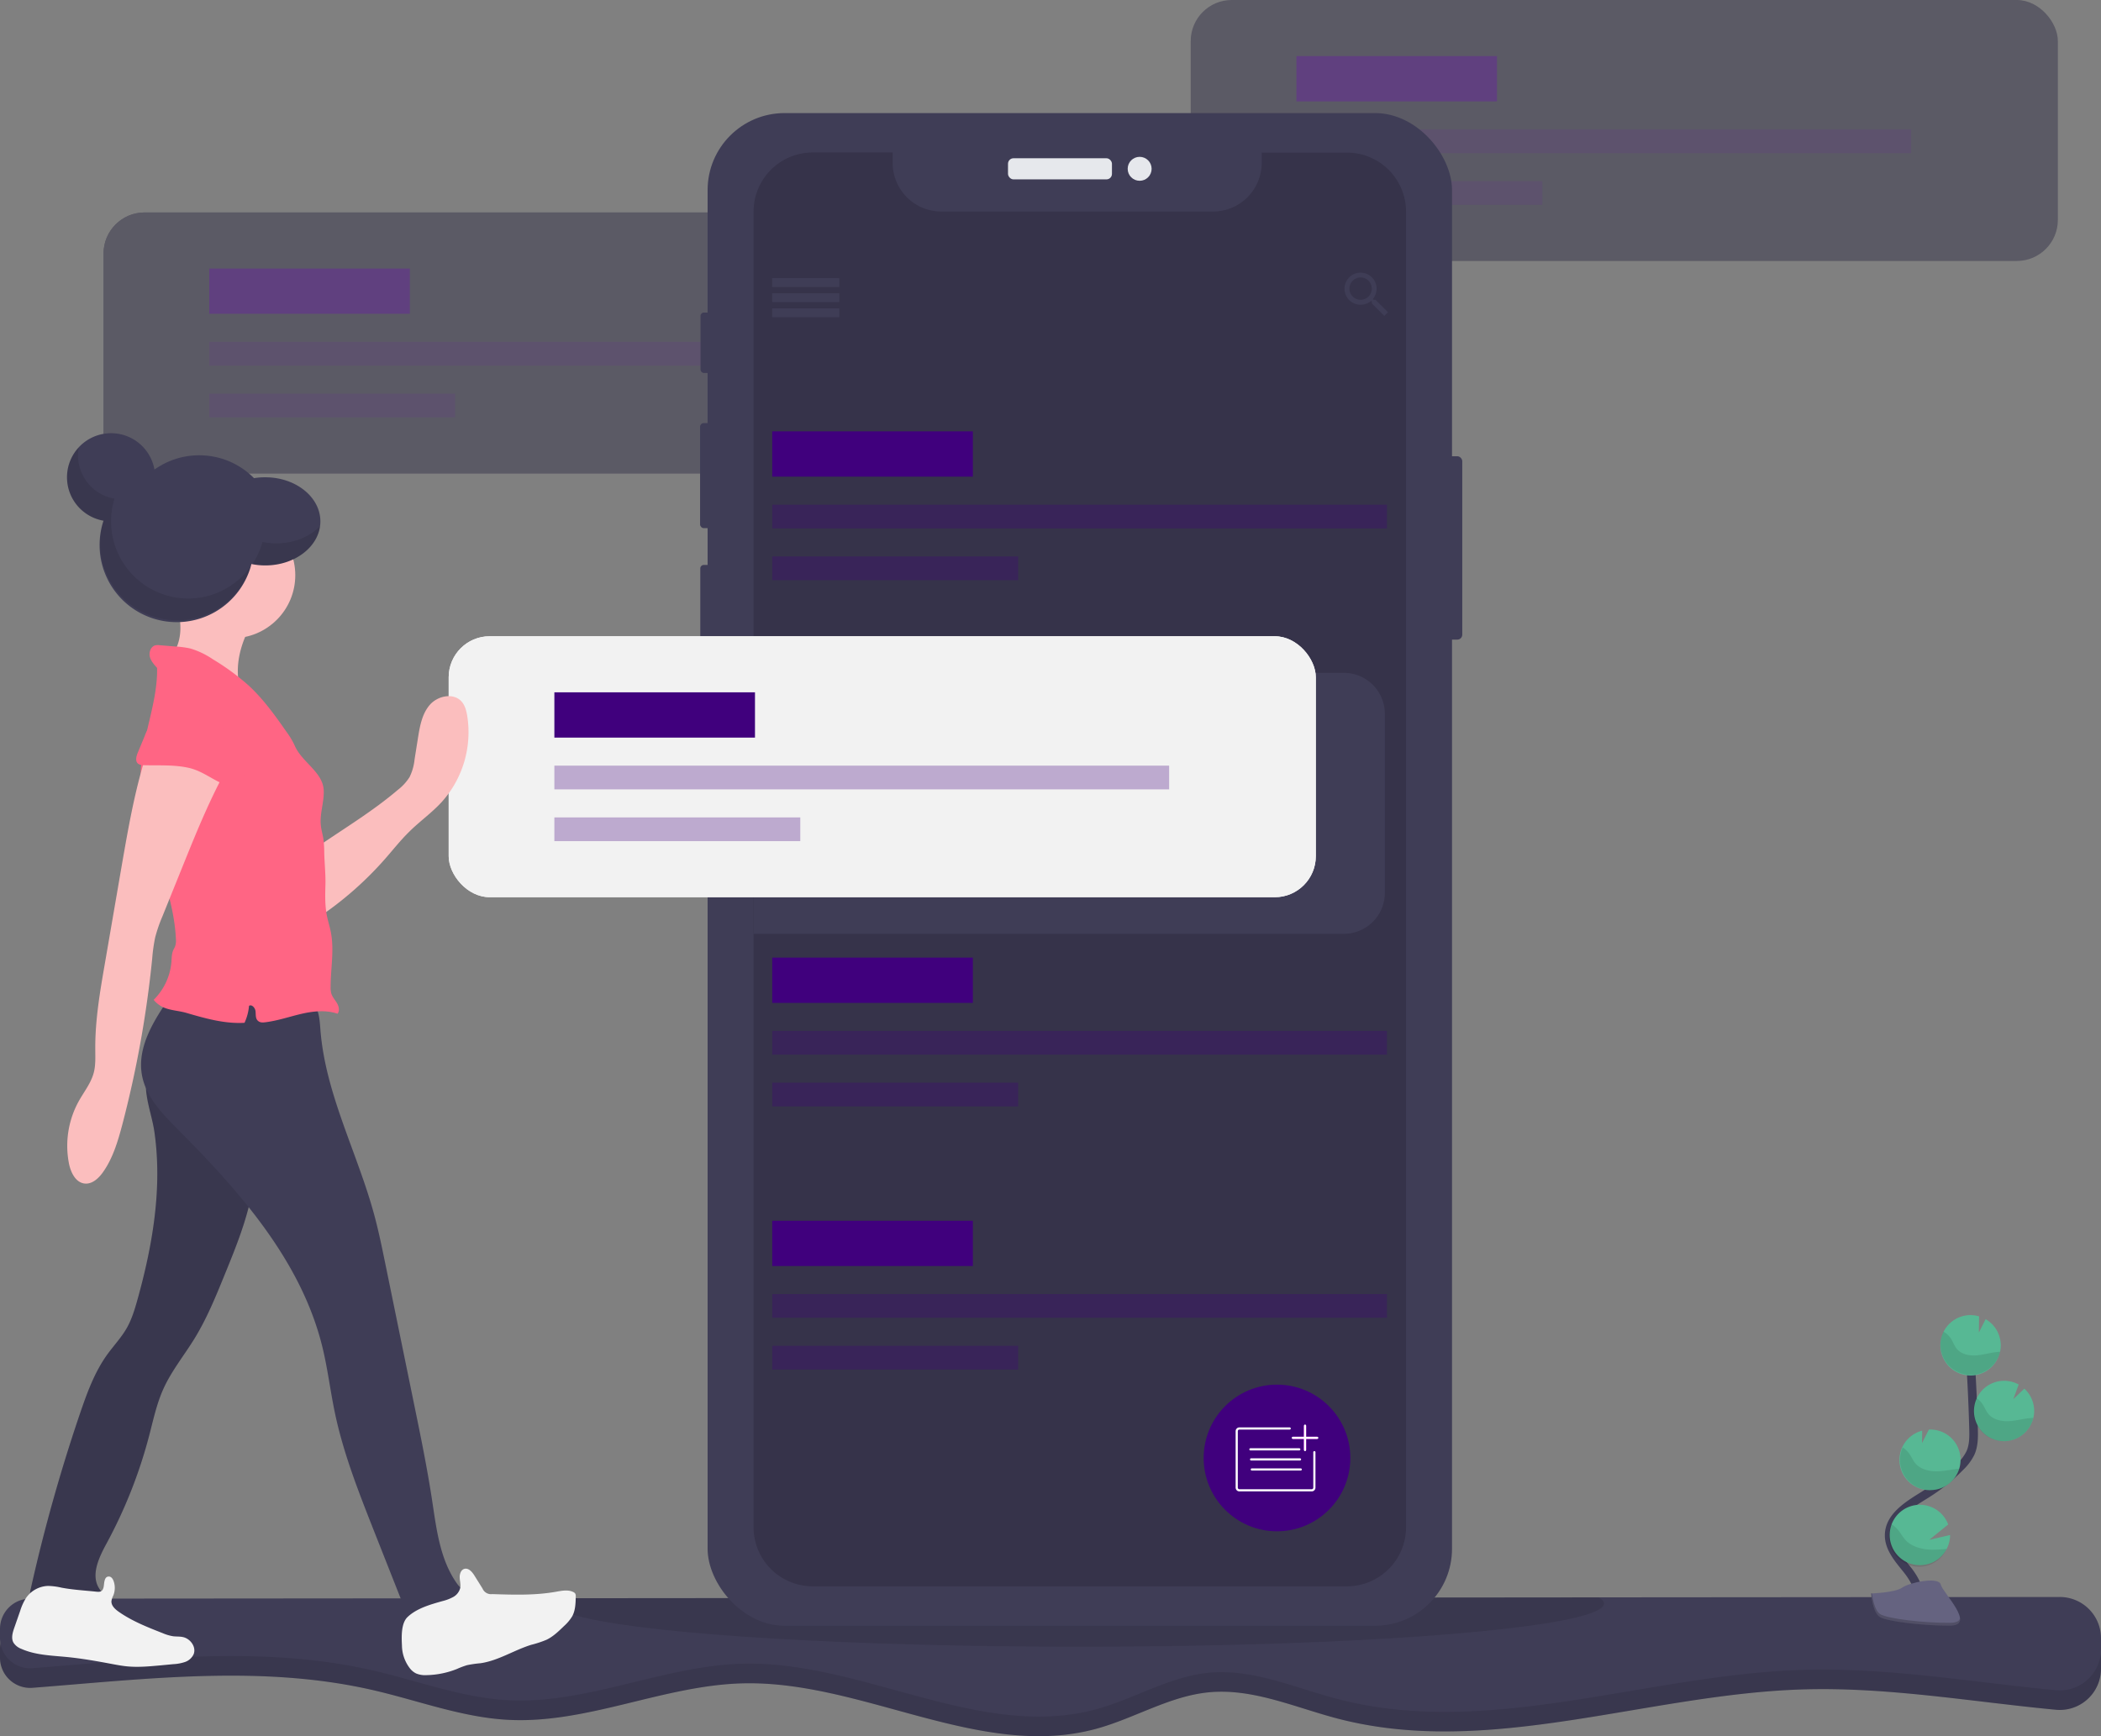 <svg data-name="Layer 1" xmlns="http://www.w3.org/2000/svg" width="974" height="805.02" viewBox="0 0 974 805.02"><rect x="0" y="0" width="974" height="805.02" fill="#808080" stroke="none"/><path d="M974 768.75v5a19.11 19.11 0 01-20.91 19c-39.15-3.72-78.12-10.64-117.4-9.43-72.42 2.21-145.44 31.83-215.54 13.53-19.77-5.16-39.32-14.13-59.66-12.2-18.25 1.73-34.49 12.05-52.17 16.89C454.55 816.3 399.8 779 344.06 780.51c-36.74 1-71.92 18.89-108.62 16.9-21.27-1.14-41.53-8.92-62.28-13.71-51.66-11.94-104.86-5.27-158.09-1.13A14 14 0 010 768.64v-4.28a14 14 0 0114-14l940.92-.76A19.11 19.11 0 01974 768.75z" fill="#3f3d56"/><path d="M974 768.75v5a19.11 19.11 0 01-20.91 19c-39.15-3.72-78.12-10.64-117.4-9.43-72.42 2.21-145.44 31.83-215.54 13.53-19.77-5.16-39.32-14.13-59.66-12.2-18.25 1.73-34.49 12.05-52.17 16.89C454.55 816.3 399.8 779 344.06 780.51c-36.74 1-71.92 18.89-108.62 16.9-21.27-1.14-41.53-8.92-62.28-13.71-51.66-11.94-104.86-5.27-158.09-1.13A14 14 0 010 768.64v-4.28a14 14 0 0114-14l940.92-.76A19.11 19.11 0 01974 768.75z" opacity=".1"/><path d="M974 759.61v5a20.39 20.39 0 01-.11 2.08 19.11 19.11 0 01-20.8 17c-39.15-3.73-78.12-10.65-117.4-9.44-72.42 2.22-145.44 31.84-215.54 13.53-19.77-5.16-39.32-14.13-59.66-12.2-18.25 1.73-34.49 12.05-52.17 16.9-53.77 14.72-108.52-22.58-164.26-21.08-36.74 1-71.92 18.89-108.62 16.91-21.27-1.15-41.53-8.92-62.28-13.72-51.65-11.93-104.86-5.26-158.09-1.12a14 14 0 01-14.86-11.5 13.7 13.7 0 01-.21-2.46v-4.28a14 14 0 0114-14l235.83-.19 481.81-.4 223.28-.18A19.11 19.11 0 01974 759.61z" fill="#3f3d56"/><path d="M743.59 743.51c0 2.21-4.36 4.33-12.4 6.32-32.19 7.95-123.19 13.68-230.6 13.68-105.67 0-195.58-5.55-229-13.31-9-2.09-14-4.34-14-6.69 0-.82.6-1.63 1.78-2.43l481.81-.4c1.59.93 2.41 1.83 2.41 2.83z" opacity=".1"/><g opacity=".5"><rect x="552" width="402" height="121" rx="19.03" fill="#36334a"/><path fill="#40007d" d="M601 26h93v21h-93z"/><path fill="#40007d" opacity=".3" d="M601 60h285v11H601zm0 24h114v11H601z"/></g><g opacity=".5"><rect x="48" y="98.51" width="402" height="121" rx="19.03" fill="#36334a"/><path fill="#36334a" d="M97 124.51h93v21H97zm0 34h285v11H97zm0 24h114v11H97z"/><rect x="48" y="98.51" width="402" height="121" rx="19.03" fill="#36334a"/><path fill="#40007d" d="M97 124.51h93v21H97z"/><path fill="#40007d" opacity=".3" d="M97 158.51h285v11H97zm0 24h114v11H97z"/></g><rect x="667.58" y="211.54" width="10.31" height="85.02" rx="2.29" fill="#3f3d56"/><rect x="324.76" y="144.93" width="5.79" height="27.99" rx="1.5" fill="#3f3d56"/><rect x="324.55" y="196.17" width="6.52" height="48.72" rx="1.69" fill="#3f3d56"/><rect x="324.65" y="261.94" width="6.21" height="49.14" rx="1.61" fill="#3f3d56"/><rect x="328.04" y="52.43" width="345.1" height="701.37" rx="35.69" fill="#3f3d56"/><rect x="467.3" y="73.38" width="48.19" height="9.79" rx="2.54" fill="#e6e8ec"/><circle cx="528.33" cy="78.27" r="5.55" fill="#e6e8ec"/><path d="M651.83 98.11v610a27.41 27.41 0 01-27.41 27.4H376.76a27.41 27.41 0 01-27.41-27.4v-610a27.41 27.41 0 0127.41-27.41h37.06v4.81a22.58 22.58 0 0022.57 22.57h126a22.57 22.57 0 0022.52-22.57v-4.76h39.51a27.41 27.41 0 0127.41 27.36z" fill="#36334a"/><path fill="#3f3d56" d="M358 129h31v4h-31zm0 7h31v4h-31zm0 7h31v4h-31z"/><path fill="#3f3d56" d="M358 129h31v4h-31zm0 7h31v4h-31zm0 7h31v4h-31zm279.66-4h-.91l-.35-.29a7.61 7.61 0 001.78-4.89 7.44 7.44 0 10-7.4 7.48 7.73 7.73 0 004.88-1.78l.34.29v.92l5.74 5.75 1.72-1.72zm-6.88 0a5.18 5.18 0 115.16-5.18 5.15 5.15 0 01-5.16 5.18z"/><path fill="#40007d" d="M358 200h93v21h-93z"/><path fill="#40007d" opacity=".3" d="M358 234h285v11H358zm0 24h114v11H358z"/><path fill="#40007d" d="M358 444h93v21h-93z"/><path fill="#40007d" opacity=".3" d="M358 478h285v11H358zm0 24h114v11H358z"/><path fill="#40007d" d="M358 566h93v21h-93z"/><path fill="#40007d" opacity=".3" d="M358 600h285v11H358zm0 24h114v11H358z"/><circle cx="592" cy="676" r="34" fill="#40007d"/><path d="M609.33 673.32v16.43a1.25 1.25 0 01-1.25 1.25h-33.5a1.25 1.25 0 01-1.25-1.25v-26.17a1.25 1.25 0 011.25-1.25h23.31M579.67 672h22.66M580 676.67h22.67m-22.34 4.66H603" fill="none" stroke="#fff" stroke-linecap="round" stroke-miterlimit="10"/><path fill="none" stroke="#f0f" stroke-miterlimit="10" d="M605 661v11.33m5.67-5.66h-11.34"/><path fill="none" stroke="#fff" stroke-linecap="round" stroke-miterlimit="10" d="M605 661v11.33m5.67-5.66h-11.34"/><path d="M888.6 745.17c3-5.51-.4-12.27-4.29-17.18s-8.61-10-8.51-16.29c.15-9 9.7-14.31 17.33-19.09a84 84 0 0015.56-12.51 22.8 22.8 0 004.78-6.4c1.58-3.52 1.54-7.52 1.44-11.37q-.51-19.26-1.91-38.49" fill="none" stroke="#3f3d56" stroke-miterlimit="10" stroke-width="4"/><path d="M927.51 623.14a14 14 0 00-7-11.5l-3.14 6.22.1-7.53a14.22 14.22 0 00-4.63-.56 14 14 0 1014.68 13.37zm-25.03 94.99a14 14 0 11.68-11.3l-8.77 7.13 9.65-2.23a14 14 0 01-1.56 6.4zm-6.93-27.25a14 14 0 01-4.45-27.53l-.08 5.78 3.18-6.29a14 14 0 0114.67 13.36 13.84 13.84 0 01-.6 4.79 14 14 0 01-12.72 9.89zm34.07-22.67a14 14 0 116.21-26.27l-2.48 6.8 5.1-4.9a14 14 0 014.55 9.67 13.79 13.79 0 01-.35 3.87 14 14 0 01-13.03 10.83z" fill="#57b894"/><path d="M925.62 626.88c-3.24.35-6.39 1.36-9.64 1.56s-6.82-.57-8.88-3.1c-1.1-1.36-1.66-3.08-2.59-4.57a10 10 0 00-3.54-3.33 14 14 0 1026.24 9.32q-.79.03-1.59.12zm4 41.33a14 14 0 01-13.35-20 10.37 10.37 0 012.82 2.82c1 1.51 1.61 3.26 2.78 4.64 2.19 2.57 5.92 3.41 9.31 3.26s6.66-1.12 10-1.43c.47 0 .94-.07 1.42-.08a14 14 0 01-12.98 10.79zm-34.07 22.67a14 14 0 01-13.46-19.76 11.48 11.48 0 013 2.85c1.09 1.54 1.77 3.32 3.05 4.74 2.37 2.63 6.35 3.56 9.93 3.48s6.83-.93 10.28-1.2a14 14 0 01-12.8 9.89zm6.93 27.25a14.017 14.017 0 01-25.59-11.45 13.84 13.84 0 013.08 2.75c1.34 1.62 2.22 3.47 3.76 5 2.87 2.82 7.5 4 11.63 4.09a60 60 0 007.12-.39z" opacity=".1"/><path d="M867.43 738.82s11.08-.34 14.42-2.72 17-5.21 17.86-1.4 16.65 19 4.15 19.06-29.06-1.94-32.4-4-4.03-10.94-4.03-10.94z" fill="#656380"/><path d="M904.08 752.44c-12.51.1-29.06-1.95-32.39-4-2.54-1.55-3.55-7.09-3.89-9.65h-.37s.7 8.94 4 11 19.89 4.07 32.4 4c3.61 0 4.85-1.31 4.78-3.21-.47 1.12-1.84 1.83-4.53 1.86z" opacity=".2"/><path d="M642 331.03v82.94a19 19 0 01-19 19H349.35v-121H623a19 19 0 0119 19.06z" fill="#3f3d56"/><rect x="208" y="295" width="402" height="121" rx="19.03" fill="#f2f2f2"/><rect x="208" y="295" width="402" height="121" rx="19.03" fill="#f2f2f2"/><path fill="#40007d" d="M257 321h93v21h-93z"/><path fill="#40007d" opacity=".3" d="M257 355h285v11H257zm0 24h114v11H257z"/><circle cx="92.34" cy="246.84" r="35.75" fill="#3f3d56"/><path d="M71.6 524.94c3.69 25.89-.81 52.29-7.82 77.48-1.31 4.69-2.72 9.42-5.17 13.63s-5.86 7.83-8.74 11.79c-6 8.26-9.52 18-12.81 27.64a779.65 779.65 0 00-22.82 81.32 5.57 5.57 0 000 3.47c.87 2 3.51 2.26 5.68 2.25l28.06-.15c1-1.92-.85-4-2-5.84-4-6.22-.16-14.3 3.37-20.81a223.74 223.74 0 0019.78-50c1.92-7.33 3.48-14.82 6.6-21.73 3.77-8.38 9.68-15.59 14.48-23.43 5.58-9.11 9.65-19 13.69-28.93 5.64-13.78 11.33-27.73 13.55-42.45 2.09-13.82 1.06-27.9-.3-41.81a2.64 2.64 0 00-3.06-3l-37.65-1.94c-7.76-.4-9.6-2.1-8.42 5.52.82 5.69 2.76 11.23 3.58 16.99z" fill="#3f3d56"/><path d="M71.6 524.94c3.69 25.89-.81 52.29-7.82 77.48-1.31 4.69-2.72 9.42-5.17 13.63s-5.86 7.83-8.74 11.79c-6 8.26-9.52 18-12.81 27.64a779.65 779.65 0 00-22.82 81.32 5.57 5.57 0 000 3.47c.87 2 3.51 2.26 5.68 2.25l28.06-.15c1-1.92-.85-4-2-5.84-4-6.22-.16-14.3 3.37-20.81a223.74 223.74 0 0019.78-50c1.92-7.33 3.48-14.82 6.6-21.73 3.77-8.38 9.68-15.59 14.48-23.43 5.58-9.11 9.65-19 13.69-28.93 5.64-13.78 11.33-27.73 13.55-42.45 2.09-13.82 1.06-27.9-.3-41.81a2.64 2.64 0 00-3.06-3l-37.65-1.94c-7.76-.4-9.6-2.1-8.42 5.52.82 5.69 2.76 11.23 3.58 16.99z" opacity=".1"/><path d="M79 461.99c-7.65 11-15.67 23.66-13.13 36.83 1.93 10 9.55 17.75 16.74 25 28.74 28.86 57 60.92 66.78 100.47 2.52 10.22 3.74 20.71 5.91 31 3.94 18.7 11 36.58 18 54.35l18.72 47.38a28.36 28.36 0 0027.1-18c-2.46-.19-5.67-2.57-7.11-4.57-8-11.07-9.64-25.31-11.69-38.81-2.27-14.92-5.3-29.72-8.34-44.51l-13.4-65.42c-1.55-7.55-3.1-15.11-5.12-22.54-7.82-28.83-22.64-56-24.93-85.81-.34-4.38-.55-9.19-3.52-12.44-3.12-3.43-8.24-4-12.87-4.27-18.73-1.24-34.89-3.07-53.14 1.34z" fill="#3f3d56"/><path d="M28.47 736.13a29.86 29.86 0 00-6.22-.8 12.92 12.92 0 00-10.16 5.55 25.25 25.25 0 00-2.73 6l-2.71 7.78c-.8 2.28-1.58 4.91-.39 7a7.42 7.42 0 003.64 2.85c6.56 2.92 13.95 3.08 21.1 3.78 6.94.68 13.82 1.9 20.67 3.19 2.36.44 4.71.89 7.1 1.13 5.34.54 10.72 0 16.06-.48l5.51-.53a19.84 19.84 0 005.42-1 6.83 6.83 0 004-3.59c1.36-3.37-1.56-7.36-5.13-8-1.45-.29-2.95-.16-4.42-.35a20.88 20.88 0 01-4.84-1.45c-7.05-2.77-14.17-5.57-20.37-9.93-1.72-1.21-3.52-2.9-3.33-5a10.19 10.19 0 01.89-2.59 9.46 9.46 0 00.08-6.69c-.34-.92-1-1.89-1.93-2-2.64-.32-2.32 3.53-2.71 5-.53 2-1.49 2.18-3.37 2-5.4-.58-10.8-.85-16.16-1.87zm157.87 26.83a17.65 17.65 0 003.82 10.75 8.36 8.36 0 002.72 2.19 10.92 10.92 0 004.95.79 40.05 40.05 0 0013.89-2.81 39.7 39.7 0 014.8-1.81 53.88 53.88 0 016.24-.9c8.27-1.19 15.53-6.07 23.52-8.54a49.45 49.45 0 007-2.3c3.16-1.49 5.72-4 8.23-6.43a19.89 19.89 0 003.78-4.52c1.47-2.74 1.56-6 1.62-9.1a2.59 2.59 0 00-.24-1.41 2.1 2.1 0 00-.9-.71c-2.43-1.2-5.31-.6-8-.13-9.72 1.73-19.67 1.41-29.54 1.09a4.29 4.29 0 01-4.54-2.59l-3.75-6c-1.07-1.72-2.77-3.69-4.71-3.1-1.55.47-2.18 2.37-2.12 4s.56 3.25.25 4.84a6.61 6.61 0 01-3.2 4.16 20.44 20.44 0 01-5 1.92c-5.52 1.56-11.94 3.33-16.21 7.39-3.09 2.92-2.8 9.37-2.61 13.22z" fill="#f2f2f2"/><path d="M184.4 366.26a23.17 23.17 0 005.46-5.94 24.21 24.21 0 002.33-8.21l1.57-9.92c.87-5.47 1.89-11.26 5.54-15.43s10.92-5.66 14.63-1.54c1.62 1.79 2.26 4.25 2.66 6.64a48.34 48.34 0 01-11.82 40c-4.49 4.92-10 8.83-14.75 13.48-4.14 4-7.73 8.59-11.55 12.94a159.42 159.42 0 01-31.47 27.5c.14-7.44 1.09-15.42 0-22.81-.81-5.34-3-8.22 2.17-11.71 12-8.16 24.11-15.54 35.23-25zM83.56 293.08c-.39 5.32-2.6 10.76-7 13.83q18.69 6.54 36.87 14.42c-2.34-2.25-3.05-5.7-3.16-8.94-.31-8.47 2.62-16.8 6.9-24.1a5.85 5.85 0 001.13-3.18c-.14-2.36-2.94-3.45-5.24-4a128.86 128.86 0 00-23.92-3.47c-3.45-.11-7.54-1.2-6.76 3.19.74 4.1 1.49 8.1 1.18 12.25z" fill="#fbbebe"/><circle cx="107.66" cy="266.7" r="29.23" fill="#fbbebe"/><path d="M136.6 345.65a35.36 35.36 0 00-3.71-6.22c-5.3-7.61-10.74-15.21-17.54-21.51a109.19 109.19 0 00-16.65-12.23 37.79 37.79 0 00-10.42-5 40.77 40.77 0 00-6.69-.91l-7.59-.62a6.21 6.21 0 00-2 .06c-2.06.52-3 3.08-2.56 5.15s2 3.75 3.38 5.32c.34 15.49-6.55 30.77-7.48 46.24-1.63 27 14.88 52.21 16.2 79.28a8.55 8.55 0 01-.38 3.63c-.22.56-.55 1.07-.8 1.62-.78 1.7-.75 3.63-.89 5.5a27.94 27.94 0 01-8.23 17.62 12.23 12.23 0 004.64 3.54c3.19 1.39 7 1.51 10.39 2.48 8.84 2.58 17.9 5.18 27.09 4.63a23.9 23.9 0 002.09-7.87c1.3-.81 2.8.92 3 2.44s-.09 3.29 1 4.39 2.47.93 3.8.76c5.61-.71 11-2.6 16.5-3.87s11.38-1.88 16.73-.06c1.08-1.37.62-3.4-.26-4.9s-2.13-2.82-2.63-4.49a10.08 10.08 0 01-.32-2.95c0-8.55 1.76-17.19.09-25.58-.49-2.46-1.27-4.86-1.77-7.33-1-4.79-.85-9.73-.72-14.62s-.46-10.18-.56-15.14a48.29 48.29 0 00-.4-6.13c-.34-2.13-1-4.21-1.18-6.36-.54-5.46 1.66-10.88 1.33-16.36-.55-8.32-10.22-12.84-13.46-20.51z" fill="#ff6584"/><path d="M70.63 341.73c-7.08 18.78-10.54 38.7-14 58.48l-8 46.46c-2.27 13.13-4.55 26.34-4.46 39.66 0 3.74.24 7.55-.74 11.16-1.28 4.74-4.46 8.69-6.87 13a42.78 42.78 0 00-4.6 28.93c.82 4.15 3.06 8.86 7.27 9.34 3.46.38 6.45-2.37 8.47-5.21 4.64-6.51 6.94-14.37 9-22.11a500.11 500.11 0 0013.87-77.09 75.06 75.06 0 011.39-9.8 69.54 69.54 0 013.38-9.76q4.59-11.38 9.19-22.76c7.07-17.53 14.18-35.14 23.89-51.36-9.6-2.76-19.59-6-29.19-8.73-2.77-.82-5.74-.33-8.6-.21z" fill="#fbbebe"/><path d="M87.27 355.97c-6.72-1.45-13.67-1-20.53-1.17a4.43 4.43 0 01-2.76-.72c-1.39-1.19-.8-3.42-.1-5.11l3.32-8a11.64 11.64 0 012.66-4.42c1.69-1.5 4.07-1.87 6.31-2.14 7.29-.84 14.79-1.12 21.86.85s13.72 6.45 16.88 13.08c1.32 2.76 1.93 6.24.18 8.75-2.6 3.73-8.43 7.9-12.78 5.86-5.21-2.44-9.2-5.71-15.04-6.98z" fill="#ff6584"/><path d="M123 221.3a29.52 29.52 0 00-16.28 4.69 35.75 35.75 0 00-35.1-8.22A20.43 20.43 0 1048 241.42a35.75 35.75 0 1068.57 20.09 32 32 0 006.41.65c14.1 0 25.54-9.15 25.54-20.43S137.08 221.3 123 221.3z" fill="#3f3d56"/><path d="M128.09 251.94a31.1 31.1 0 01-6.41-.65 35.57 35.57 0 01-4.68 10.29 32.11 32.11 0 006 .58c13.18 0 24-8 25.39-18.24-4.69 4.88-12.04 8.02-20.3 8.02zm-40.86 25.57a35.8 35.8 0 01-34.18-46.28 20.43 20.43 0 01-16.89-20.12 20.09 20.09 0 01.33-3.66 20.43 20.43 0 0011.46 34 35.75 35.75 0 0068.29 21.18 35.68 35.68 0 01-29.01 14.88z" opacity=".1"/></svg>